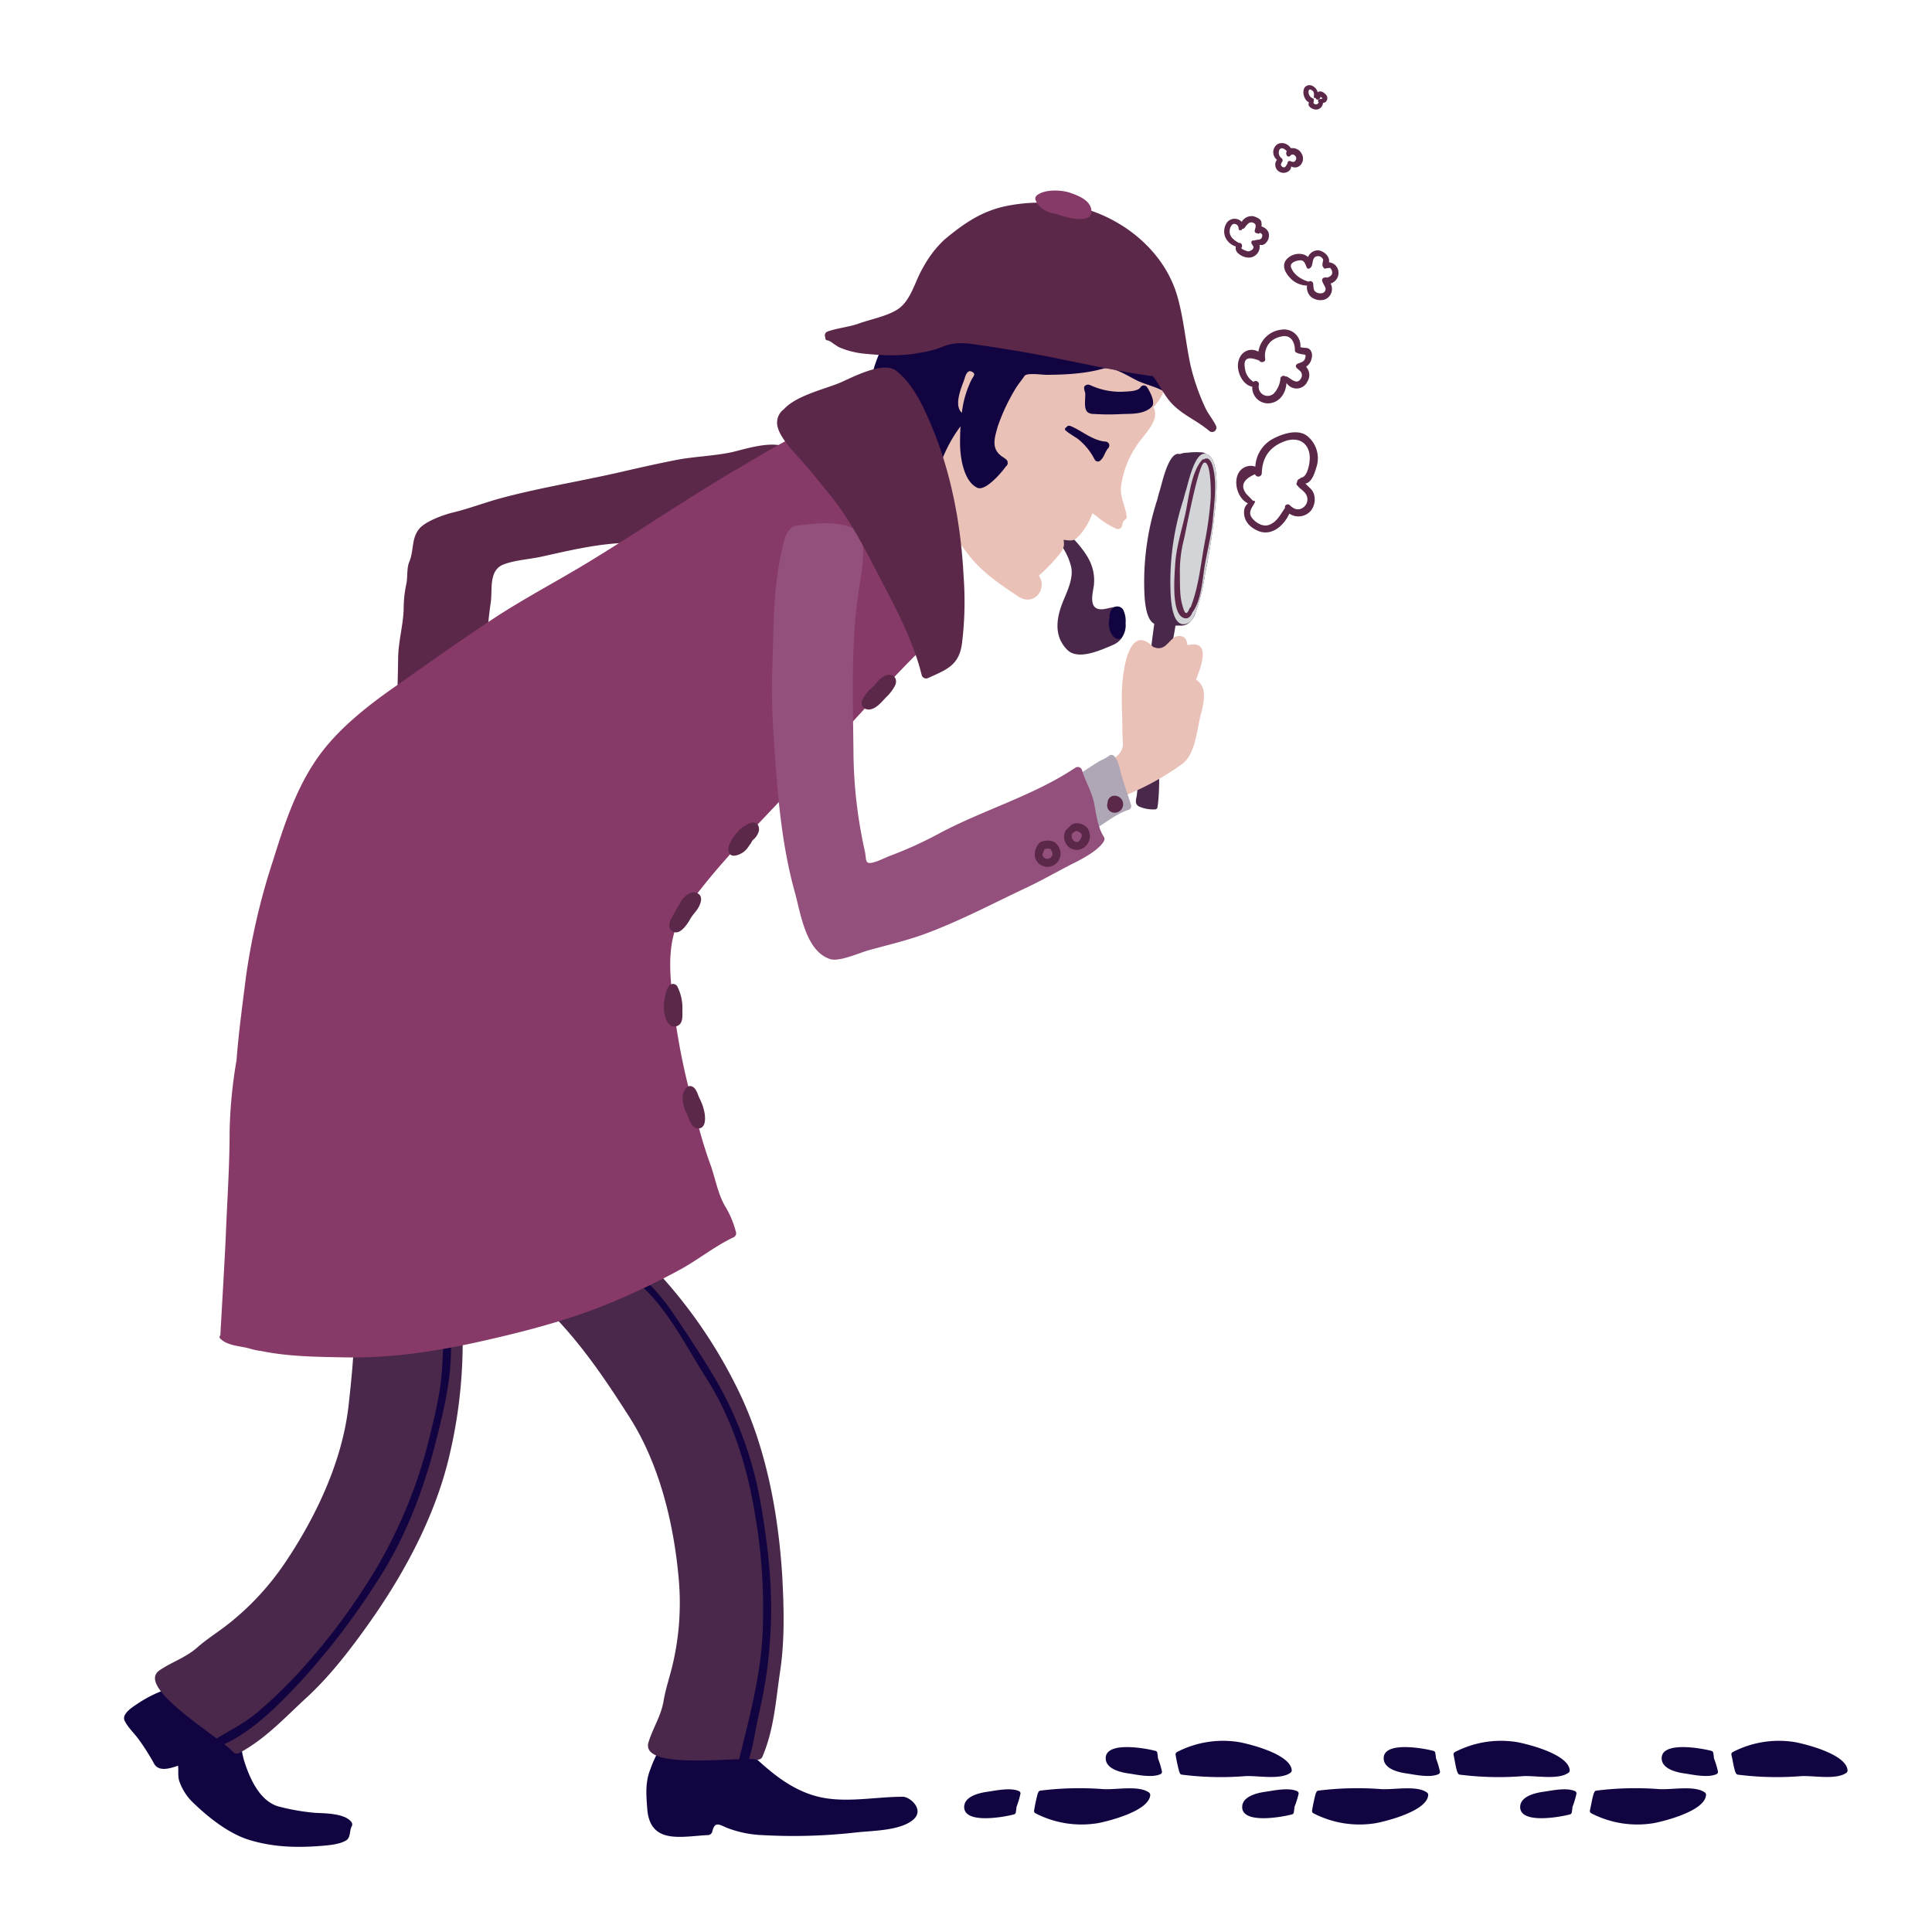<svg id="OBJECTS" xmlns="http://www.w3.org/2000/svg" viewBox="0 0 500 500"><defs><style>.cls-1{fill:#120441;}.cls-2{fill:#4a284b;}.cls-3{fill:#5b2849;}.cls-4{fill:#eac1b7;}.cls-5{fill:#873a68;}.cls-6{fill:#d3d4d8;}.cls-7{fill:#afa7b6;}.cls-8{fill:#93507c;}</style></defs><title>not-found</title><path class="cls-1" d="M263.72,463.54c-2.25-1-6-.14-8.31.19-2,.29-5.78,1.15-5.88,3.83-.16,4.62,10.4,2.69,12.89,2a.63.63,0,0,0,.45-.4,12.71,12.71,0,0,0,.19-1.51,22.05,22.05,0,0,0,1-3.3A.64.64,0,0,0,263.72,463.54Z"/><path class="cls-1" d="M297.3,463.86c-2.71-1.89-8.75-.59-11.92-.85a81.17,81.17,0,0,0-16.12.4.66.66,0,0,0-.58.57s-.08.07-.1.14a44.19,44.19,0,0,0-.95,4.4.68.68,0,0,0,.34.75,25.91,25.91,0,0,0,16.22,2.55c3-.59,13-3.13,13.48-7.15A.8.8,0,0,0,297.3,463.86Z"/><path class="cls-1" d="M300.34,459.15c-2.25,1-6,.15-8.31-.19-2-.28-5.78-1.14-5.87-3.83-.17-4.61,10.39-2.68,12.88-2a.6.6,0,0,1,.45.41,12.46,12.46,0,0,1,.19,1.51,21.58,21.58,0,0,1,1,3.29A.63.63,0,0,1,300.34,459.15Z"/><path class="cls-1" d="M333.92,458.83c-2.71,1.9-8.75.59-11.91.85a79.77,79.77,0,0,1-16.13-.4.65.65,0,0,1-.58-.56c0-.05-.08-.08-.1-.14a44.38,44.38,0,0,1-.95-4.41.66.66,0,0,1,.34-.74,25.91,25.91,0,0,1,16.22-2.55c3,.59,13,3.12,13.48,7.15A.77.77,0,0,1,333.92,458.83Z"/><path class="cls-1" d="M335.66,463.54c-2.25-1-6-.14-8.3.19-2,.29-5.79,1.15-5.88,3.83-.17,4.62,10.39,2.69,12.88,2a.59.59,0,0,0,.45-.4,12.71,12.71,0,0,0,.19-1.51,23.33,23.33,0,0,0,1.05-3.3A.64.64,0,0,0,335.66,463.54Z"/><path class="cls-1" d="M369.24,463.86c-2.71-1.89-8.75-.59-11.91-.85a81.27,81.27,0,0,0-16.13.4.64.64,0,0,0-.57.57.31.31,0,0,0-.11.14,44.19,44.19,0,0,0-.95,4.4.68.68,0,0,0,.34.75,25.91,25.91,0,0,0,16.22,2.55c3-.59,13-3.13,13.48-7.15A.78.78,0,0,0,369.24,463.86Z"/><path class="cls-1" d="M372.28,459.15c-2.25,1-6,.15-8.3-.19-2-.28-5.79-1.14-5.88-3.83-.16-4.61,10.39-2.68,12.88-2a.6.6,0,0,1,.45.41,14.83,14.83,0,0,1,.2,1.51,24.07,24.07,0,0,1,1,3.29A.64.64,0,0,1,372.28,459.15Z"/><path class="cls-1" d="M405.86,458.83c-2.71,1.9-8.75.59-11.91.85a79.79,79.79,0,0,1-16.13-.4.63.63,0,0,1-.57-.56c0-.05-.09-.08-.11-.14-.46-1.43-.63-2.95-.95-4.41a.68.68,0,0,1,.34-.74,25.91,25.91,0,0,1,16.22-2.55c3,.59,13,3.12,13.48,7.15A.76.76,0,0,1,405.86,458.83Z"/><path class="cls-1" d="M407.61,463.54c-2.25-1-6-.14-8.31.19-2,.29-5.78,1.15-5.88,3.83-.16,4.62,10.4,2.69,12.88,2a.59.59,0,0,0,.45-.4,12.73,12.73,0,0,0,.2-1.51,22.05,22.05,0,0,0,1-3.3A.64.64,0,0,0,407.61,463.54Z"/><path class="cls-1" d="M441.18,463.86c-2.71-1.89-8.75-.59-11.91-.85a81.27,81.27,0,0,0-16.13.4.66.66,0,0,0-.57.57.3.3,0,0,0-.1.14c-.46,1.43-.64,2.94-1,4.4a.71.71,0,0,0,.34.75,25.91,25.91,0,0,0,16.22,2.55c3-.59,13-3.13,13.48-7.15A.78.78,0,0,0,441.18,463.86Z"/><path class="cls-1" d="M444.23,459.15c-2.25,1-6,.15-8.31-.19-2-.28-5.78-1.14-5.88-3.83-.16-4.61,10.4-2.68,12.89-2a.61.61,0,0,1,.44.41,10.75,10.75,0,0,1,.2,1.51,21.58,21.58,0,0,1,1,3.29A.64.64,0,0,1,444.23,459.15Z"/><path class="cls-1" d="M477.8,458.83c-2.71,1.9-8.75.59-11.91.85a79.79,79.79,0,0,1-16.13-.4.65.65,0,0,1-.57-.56c0-.05-.09-.08-.1-.14-.46-1.43-.64-2.95-1-4.41a.67.67,0,0,1,.35-.74,25.87,25.87,0,0,1,16.21-2.55c3,.59,13,3.12,13.48,7.15A.76.76,0,0,1,477.8,458.83Z"/><path class="cls-1" d="M91,471.61c-1.66-2.34-6.88-2.32-9.32-2.44a56,56,0,0,1-9.16-1.55c-5.11-1.11-7.81-7.19-9.23-11.6-1.17-3.62-1-7.4-2-11-.58-2.1-3-3.3-4.58-4.54-2.37-1.88-6.49-6-9.48-4.43a32.47,32.47,0,0,0-11.83,5c-1,.67-3.94,2.49-3.17,4.2s2.46,3.25,3.65,4.88a59.37,59.37,0,0,1,4,6.31c1.22,2.19,4.17,1.22,6.2.52.18,1.39-.14,2.9.4,4.21A14,14,0,0,0,50,466.55c3.93,3.79,9.13,7.95,14.42,9.59,6.17,1.91,12.35,2.09,18.76,1.57,1.92-.15,4.66-.39,6.33-1.37,1.33-.77.86-2.54,1.51-3.66A1.08,1.08,0,0,0,91,471.61Z"/><path class="cls-1" d="M233.64,465c-6.63,0-13.36,1.4-19.92.38-7.76-1.21-13.78-6.18-19.24-11.41-3.85-3.69-8.22-4.92-13.46-5.1-2.75-.1-5.45,0-7.4,1.33a.92.92,0,0,0-1.33.79,27,27,0,0,0-1.94,2.3,33.59,33.59,0,0,0-2.1,4.75c-1.3,3.35-1,6.57-.75,10,.67,9.37,8.71,7.24,15.68,6.88a1.2,1.2,0,0,0,1.15-.87c.64-2.78,1.79-1.86,3.83-1a28.68,28.68,0,0,0,9.42,1.89,143.94,143.94,0,0,0,23.85-.69c4.28-.5,11.88-.4,15.14-3.53C239.15,468.16,235.48,465,233.64,465Z"/><path class="cls-2" d="M118.51,329.72c-.76-5.16-1.48-9.11-6.79-10.72-3.17-1-7.31.26-10.46.59-3.41.36-6.63,2.1-9.93,2.72a.86.86,0,0,0-.66.15c-1.17.29-1,1.79-.09,2.34,2.18,12.76,1.06,26.33-.39,39.09-1.64,14.44-8.49,28.84-16.61,40.83a69.88,69.88,0,0,1-15.33,16.22c-2.45,1.84-4.94,3.43-7.26,5.48-3,2.62-6.52,3.68-9.72,5.87-6.51,4.45,16.34,17.75,19.1,21.18a1.28,1.28,0,0,0,1.55.2c6.75-3.62,11.76-9.12,17.32-14.24,6-5.5,11.05-12.05,15.77-18.64,9.61-13.44,18-29,21.56-45.24A126.86,126.86,0,0,0,118.51,329.72Z"/><path class="cls-2" d="M163.58,322.59c-3.83-3.55-6.87-6.17-12-4.09-3.08,1.24-5.53,4.78-7.78,7-2.42,2.42-3.84,5.79-6,8.34a.92.92,0,0,0-.42.53c-.73,1,.36,2,1.4,1.89,9.7,8.56,17.34,19.83,24.23,30.67,7.78,12.27,11.48,27.78,12.69,42.21a69.73,69.73,0,0,1-1.76,22.25c-.75,3-1.69,5.78-2.21,8.82-.65,3.9-2.77,7-3.89,10.67-2.28,7.55,23.86,3.57,28.16,4.51a1.28,1.28,0,0,0,1.34-.82c3-7.05,3.43-14.48,4.55-22,1.21-8,1-16.31.57-24.41-1-16.49-4.22-33.87-11.6-48.75A126.74,126.74,0,0,0,163.58,322.59Z"/><path class="cls-1" d="M116.2,341.72c-.11-.65-1-.41-1.07.15-.49,4.56-.44,9.24-.84,13.84-.52,5.83-1.93,11.27-3.3,16.94a125.58,125.58,0,0,1-13.8,33.58,165.74,165.74,0,0,1-19.94,26.69,119.24,119.24,0,0,1-10.16,9.82c-4.12,3.64-9,5.65-13.4,8.77-.64.46-.27,1.58.56,1.33,9.1-2.65,17.12-10.78,23.4-17.51A186.53,186.53,0,0,0,98,408.65c6.64-10.29,11.25-22.08,14.36-33.87C115.15,364.11,117.93,352.82,116.2,341.72Z"/><path class="cls-1" d="M197.07,390.25A97.08,97.08,0,0,0,184.5,355.8c-3.22-5.33-6.6-10.49-10.1-15.64-2.55-3.74-6.18-8.46-10.17-10.67-.69-.39-1.5.66-.83,1.15,8.55,6.25,13.9,17.44,19.47,26.18,6.82,10.7,10.51,22.83,12.55,35.25A142.47,142.47,0,0,1,197.35,423c-.66,12.61-4.29,24.57-7.13,36.77a.7.7,0,0,0,1.29.5c3.19-4.7,3.69-11.73,5-17.19a113.86,113.86,0,0,0,2.75-18.47C200.17,413,199,401.67,197.07,390.25Z"/><path class="cls-2" d="M290.24,157.76a.93.93,0,0,0-.86-.65c-1.3-.16-2.61.42-3.89.55-3.9.39-2.75-3.82-2.41-6.07a11.49,11.49,0,0,0-1.17-6.62c-.78-1.75-6.13-9.42-8.37-6.65a1.35,1.35,0,0,0-.16.29.45.45,0,0,0-.2.77,16.1,16.1,0,0,1,3.86,6.68c1.12,3.37-1,7.13-2.22,10.34-1.52,4.12-1.95,8.44,1.39,11.78,2.82,2.83,8.81,0,11.7-1.21C291.89,165.3,291.32,161.52,290.24,157.76Z"/><path class="cls-1" d="M290.66,157.76a1.82,1.82,0,0,0-2.53-.5,3.09,3.09,0,0,0-1,2.58c0,.19-.06.38-.08.55a5.66,5.66,0,0,0,.73,3.9c.47.75,1.74,1.58,2.52.74a5.39,5.39,0,0,0,1-3.72A6.65,6.65,0,0,0,290.66,157.76Z"/><path class="cls-3" d="M205,117.38c-2.39-4.62-12.43-1-15.86-.3-4.48.92-9.24,1.06-13.77,1.89-5.18,1-10.3,2.17-15.43,3.35-10.28,2.34-20.82,4-31,6.8-3.93,1.11-7.75,2.56-11.73,3.52-2.43.58-7.13,2.27-8.73,4.23-2.07,2.54-1.32,5.67-2.6,8.65-.64,1.51-.36,4-.72,5.58a31.1,31.1,0,0,0-.69,6.54c-.14,4.26-1.37,8.33-1.43,12.62-.06,5.06-.28,10.09-.27,15.16s0,10.17.09,15.26c0,2.51-.61,5.3.81,7.52a1.23,1.23,0,0,0-.16.65,1.09,1.09,0,0,0,1.16,1.21c5.16.18,10.82.61,15.87-.72,4.44-1.18,5.31-5.17,5.31-9.12,0-14.79-1-29.63,1.16-44.33.48-3.33-.61-8.29,3.31-9.81,2.95-1.13,6.66-1.33,9.76-2,7.15-1.59,14.65-3.39,22-3.59s14.44-2.79,21.68-3.53c6.27-.64,12.47-2.7,18.74-3.53a1.35,1.35,0,0,0,1.25-.95c.78-2.63,2.35-4.72,2.4-7.57C206.16,122.25,206.18,119.77,205,117.38Z"/><path class="cls-4" d="M301.24,89.94c-3.1-7.31-11.36-10-18.23-12.34a69.2,69.2,0,0,0-26.63-3.52c-4.13.27-7.88,1.57-11.73,3a16,16,0,0,0-4.51,2.09.88.88,0,0,0-1.17.39c-2.65,4.41-6.27,8.21-8,13.22a83.43,83.43,0,0,0-3.76,15.5c-.54,3.95.17,7.47,2.9,10.37,1.48,1.56,3.43,2.59,4.93,4.15a61.37,61.37,0,0,1,6.4,7.79c3,4.46,6,8.88,9.33,13.13,3.56,4.53,8,7.48,12.75,10.65,4,2.69,7.66-1.85,5.35-5.4a44.93,44.93,0,0,0,5.16-5.34c1.35-1.75,1.46-2.4,1.23-3.91,2.47.24,2.76.58,5.08-2.36a20.13,20.13,0,0,0,2.39-4.52c.48.34,1,.68,1.43,1.06a21.72,21.72,0,0,0,4.56,2.87,1.14,1.14,0,0,0,1.66-.68c.06-.25.25-1.24.67-1.49a1.06,1.06,0,0,0,.54-.93c-.31-2.67-1.66-4.61-1.49-7.56A24.59,24.59,0,0,1,294,115.55c2-3.17,6.33-6.67,4.53-10.19A14.42,14.42,0,0,0,301.24,89.94Z"/><path class="cls-1" d="M296.85,100.2a1,1,0,0,0-1.67,0c-.64,1.19-3.79,1.1-4.79,1.19a18.48,18.48,0,0,1-8.29-1.74c-.62-.27-1.63,0-1.53.88a4.93,4.93,0,0,0,.26,1.06v0c.2,1.36-.54,4.22.73,5.15a2.69,2.69,0,0,0,1.54.39,56.93,56.93,0,0,0,6.53.06c2.82-.17,6.11.23,8.36-1.82C299.23,104.26,297.55,101.23,296.85,100.2Z"/><path class="cls-1" d="M286.14,114.29c-3.39-.28-6-2.73-9-4-.61-.26-1,0-1.15.31a.47.47,0,0,0-.15.86l.21.13a1,1,0,0,0,.2.21h0c.79.55,1.64,1.11,2.52,1.65a16.09,16.09,0,0,1,4.55,5.52.93.93,0,0,0,1.29.33c1.19-.9,1.24-2.22,2.19-3.31A1,1,0,0,0,286.14,114.29Z"/><path class="cls-1" d="M303.69,101.22a3.08,3.08,0,0,0-.27-.24,1.15,1.15,0,0,0-.08-.7c-.95-2.12-.19-5.15-.31-7.49s-1.3-4.42-2.48-6.44c-3-5.06-9.09-9-14.19-11.55-5.86-3-12.77-3.29-19.21-3.68a54,54,0,0,0-21.64,2.78c-12.63,4.64-19.6,16.5-21,29.46A25.43,25.43,0,0,0,229.67,122c1.59,2.15,7.18,7.52,10.14,7.13a1.14,1.14,0,0,0,1.05-.8c1.66-6.59,3.66-12.6,7.72-18-.09,1.5-.12,3-.12,4.36,0,3.47.88,9.91,4.49,11.55,2,.91,6-3.58,7.39-5.55a.94.94,0,0,0,.44-.83v-.16a1,1,0,0,0-.42-.82,7.24,7.24,0,0,0-1-.71c-2.91-2-2-4.77-1.16-7.74a49.22,49.22,0,0,1,4.4-9.49c.72-1.28,1.74-2.45,2.56-3.66.58-.86,4.55-.28,5.51-.28,4.77,0,10.22-.28,14.83-1.6,2.58-.74,6.84,2.21,9.08,3.23,2.06.93,4.83,1.54,6.85,2.79,0,0,0,0,.06.07l.15.16a1.07,1.07,0,0,0,.54.29c.16.13.32.24.46.37A.75.75,0,0,0,303.69,101.22ZM249.5,98.39c.26-.72.76-3.32,2.43-1.92.53.45-.19,1.21-.44,1.68a25.82,25.82,0,0,0-2.56,8.68C246.81,104.94,248.74,100.46,249.5,98.39Z"/><path class="cls-3" d="M314.73,110.27c-.81-1.75-2.08-3.13-2.89-4.93a56.69,56.69,0,0,1-3.73-10.79c-1.27-5.91-1.73-11.89-3.38-17.76-3.39-12-14.5-20.79-26.41-23.39a44,44,0,0,0-17.85-.09c-6.43,1.3-11.19,4.63-16.09,8.74a28,28,0,0,0-5.49,7.19c-2,3.3-3,8.12-6.17,10.53-2.68,2-7.41,2.84-10.58,4-2.54.9-5.37,1.11-7.89,2a1.08,1.08,0,0,0-.78,1,1.59,1.59,0,0,0,.14.64.59.59,0,0,0,.57.7l.16,0a3.17,3.17,0,0,0,.62.28,23.93,23.93,0,0,0,2.13,1.45,21.87,21.87,0,0,0,6.1,1.64c4.65.49,9.88.8,14.5-.13A26.71,26.71,0,0,0,243.3,90c3.39-1.53,6-1.31,9.58-.79,5.66.81,11.36,1.74,17,2.81,9.44,1.82,18.73,4,28.23,5.31a1.21,1.21,0,0,0,.26,0c1.37,1.76,2.42,3.92,3.75,5.73,3,4.08,7.21,5.36,10.9,8.52A1.12,1.12,0,0,0,314.73,110.27Z"/><path class="cls-5" d="M277,49.91c-2.28-.81-6.85-1-8.75.74a1.09,1.09,0,0,0-.17,1.31c1,2.19,3.18,3.1,5.45,3.46,4,1.47,9.15,2.21,8.94-.84C282.29,51.89,279.26,50.7,277,49.91Z"/><path class="cls-2" d="M304.54,155.86c-1.28-1.23-2.27-2.27-4.11-2.52-.69-.09-1.31.62-.88,1.22-.51,5.4-1.48,10.77-1.94,16.18-.56,6.72-1.32,13.51-2.25,20.2-.68,4.9-.54,9.89-1.15,14.8-.15,1.13-.67,2.26.51,2.95a9.19,9.19,0,0,0,4.31.78.69.69,0,0,0,.52-.52c.62-4,.38-8.56.49-12.66.15-5.86.82-11.76,1.28-17.62s2.27-11.93,3.05-17.87C304.52,159.63,305.66,156.91,304.54,155.86Z"/><path class="cls-2" d="M312.06,117.46h0a1.81,1.81,0,0,0-1.08-.39,18.87,18.87,0,0,0-3.68.09,5.47,5.47,0,0,0-1.93.34l-.09,0c-2.87-.79-4.6,7.83-5.11,9.38-.25.77-.46,1.55-.64,2.34a68.69,68.69,0,0,0-3.31,25.27c.13,1.74.59,7.4,3.54,7.11a4.28,4.28,0,0,0,.76.14,37.58,37.58,0,0,0,4.86.15,3.3,3.3,0,0,0,2.41-.74,5.63,5.63,0,0,0,1.64-2.67,51.07,51.07,0,0,0,2.44-9.91,168.8,168.8,0,0,0,2.78-18.69C314.8,127.36,315.66,118.45,312.06,117.46Z"/><path class="cls-6" d="M312.06,117.46c-2.87-.79-4.61,7.83-5.11,9.38-.25.77-.46,1.55-.65,2.34a68.47,68.47,0,0,0-3.3,25.27c.14,1.82.62,8,4,7,1.49-.41,1.93-1.76,2.45-3.05a51.07,51.07,0,0,0,2.44-9.91,168.8,168.8,0,0,0,2.78-18.69C314.8,127.36,315.66,118.45,312.06,117.46Z"/><path class="cls-4" d="M309.53,175.9c1.71-4.36,3.69-10.27-2.21-8.94-.21-1.23-.44-2.36-2.19-2.36-2.5,0-3.16,4.32-6.59,2.85h-.08c-6.36-6.49-8,6.42-8.13,11.7-.09,2.92.13,5.82.12,8.73,0,1.48.08,2.95.15,4.44.13,3-2.78,4.34-5,5.39-1.48.7-4.7,2.56-5.6,4.1-.65,1.12.33,2.91.61,4,1.24,4.74,4.48,2.26,8.06,1a68.73,68.73,0,0,0,17.23-9.06c3.46-2.48,3.85-8.84,4.83-12.69C311.6,181.71,312.54,177.74,309.53,175.9Z"/><path class="cls-7" d="M292.74,208.38c-.85-2.67-1.8-5.3-2.56-8-.44-1.6-.7-3.41-1.82-4.69a1,1,0,0,0-1.46,0,9.33,9.33,0,0,1-1.95,1.06c-1.73,1-3.4,2.14-5.06,3.21-1.45.93-3.87,1.94-5.14,3.29a.93.93,0,0,0-1,1.22c.07.2.14.4.2.61l0,0a43.33,43.33,0,0,0,5.25,10.55,1.09,1.09,0,0,0,1.23.5c4-1.65,7.45-5.14,11.54-6.51A1,1,0,0,0,292.74,208.38Z"/><path class="cls-5" d="M242.39,152.28a57.25,57.25,0,0,0-3.25-8.76,144.67,144.67,0,0,0-20.31-32.17c-2.66-3.14-5.65-2.21-9-.58-6.54,3.17-12.92,7-19.19,10.69-12.8,7.51-25.1,15.92-37.77,23.67-8.26,5.05-17,9.6-25.07,14.9-8.75,5.75-17.3,11.88-25.87,17.89-6.94,4.86-14.25,10.64-19.27,17.54-5.83,8-9,17.63-11.92,27a173.68,173.68,0,0,0-7.07,30.23c-.9,7.13-1.9,14.45-2.46,21.72a122.17,122.17,0,0,0-1.78,18.21c0,9.05-.64,18.22-1,27.26-.25,6-1.4,25.18-1.4,25.7a.58.58,0,0,0,0,.88c2,1.92,5.13,1.82,7.68,2.58a20.68,20.68,0,0,0,2.32.53l.16,0,.65.12c7.09,1.43,14.63,1.47,21.64,1.6,12,.21,23.59-1.58,35.26-4.21s23.59-5.72,34.67-10.5a183.75,183.75,0,0,0,16.84-8.14c4.65-2.59,8.86-6,13.68-8.27a1.16,1.16,0,0,0,.54-1.31,25.22,25.22,0,0,0-2.92-6.87c-1.84-3.28-2.46-7.21-3.74-10.72-2.53-6.95-4.19-14.21-6-21.39a169.66,169.66,0,0,1-3.8-22.09c-.87-7.7-1.32-15.76,3.31-22.31,8.57-12.11,19.4-22.57,29.44-33.44,9.74-10.54,19.29-21.45,29.36-31.66,2.45-2.49,8.16-7,8.16-10.93C244.27,157.25,243,154.44,242.39,152.28Z"/><path class="cls-8" d="M285.67,216.56c-1.58-2.38-2-6.07-2.54-8.81-.62-3-2.27-5.55-3.11-8.43a1.13,1.13,0,0,0-1.65-.68c-10.93,7.33-24.08,11-35.61,17.22a100.41,100.41,0,0,1-12.33,5.59c-1.47.56-2.71,1.25-4.21,1.69-2.57.76-1.9-.65-2.43-3a121.2,121.2,0,0,1-2.91-24.88c-.12-14.89-.81-30.23,1.79-45,.39-2.22,1.71-11.59-.79-13-4.15-2.39-9.49-2-14.18-1.38-.58,0-1.16.09-1.77.19a1.45,1.45,0,0,0-.29.11l-.06,0c-2.3.76-2.91,4.87-3.32,6.66-2.27,9.81-2,20.25-2.39,30.24-.34,9.67.4,19.15,1.17,28.77.75,9.45,2.06,19.76,4.62,28.9,1.55,5.53,2.78,15.31,9.13,17.45,2.36.8,7.62-1.61,10-2.27,5.18-1.43,10.34-2.62,15.38-4.53,8.79-3.33,17-7.69,25.49-11.68,3.92-1.84,7.66-4,11.55-6,2.5-1.23,6.94-3.49,8.43-5.94A1.14,1.14,0,0,0,285.67,216.56Z"/><path class="cls-3" d="M249.38,149.17c-.68-13.51-3.3-27.53-8.75-40-2-4.68-4.57-10-8.71-13.23-3.37-2.59-11.4,1.77-14.46,3.08-3.77,1.62-11.35,3.3-14.58,6.87a4.33,4.33,0,0,0-1.55,4.87c.63,2.4,3.67,5.82,5.26,7.53,2.85,3.05,5.36,6.33,8,9.54,5.51,6.7,9.41,14.56,13.4,22.21,4.07,7.81,8.46,16.11,10.55,24.7a1.19,1.19,0,0,0,1.72.7c4.79-2.17,7.84-3.24,8.67-8.69A87.85,87.85,0,0,0,249.38,149.17Z"/><path class="cls-3" d="M230.2,174.65c-1.48,0-2.61,1.11-3.46,2.19l-.51.65a10.53,10.53,0,0,0-3,3.51c-.75,1.66.49,2.93,2.16,2.56s3-2.19,4.12-3.29a10.75,10.75,0,0,0,2.12-2.85C232.26,176.18,231.74,174.68,230.2,174.65Z"/><path class="cls-3" d="M194.84,212.88a3.55,3.55,0,0,0-1.84.76,5.46,5.46,0,0,0-1.5,1,10.42,10.42,0,0,0-1.2,1.37c-.28.35-.55.69-.8,1.05-.1.13-.5,1-.38.84-.81,1-1.05,3.75,1,3.55a5.1,5.1,0,0,0,3.59-2.36c.2-.28.41-.56.61-.85s.34-.73.62-.92a4.76,4.76,0,0,0,1.32-1.83C196.71,214.4,196.3,212.75,194.84,212.88Z"/><path class="cls-3" d="M180.67,231.27c-1.38-.79-2.57,0-3.6.94a5.42,5.42,0,0,0-1.19,1.72c-.91,1.35-1.63,2.93-2.06,3.63-.64,1.06-1.08,2.71.24,3.48s2.42-.33,3.21-1.2a12.93,12.93,0,0,0,1.44-2.14c.48-.8,1.11-1.49,1.66-2.24C181.13,234.44,182.18,232.15,180.67,231.27Z"/><path class="cls-3" d="M176.6,261.49a12.37,12.37,0,0,0-1.32-6.22,1.31,1.31,0,0,0-2.24,0,4.82,4.82,0,0,0-.77,2,12.1,12.1,0,0,0-.36,4.73c.22,1.43,1.05,4.08,3,3.63S176.6,263,176.6,261.49Z"/><path class="cls-3" d="M182.4,288.39a13.8,13.8,0,0,0-1.4-4.22c-.43-.91-.76-2.35-1.69-2.89-1.15-.67-2,.39-2.36,1.32-.63,1.51-.08,3.64.49,5.06a1.29,1.29,0,0,0,.26.37,12.88,12.88,0,0,0,1.23,2.83,2,2,0,0,0,2.24,1.12C182.61,291.58,182.53,289.52,182.4,288.39Z"/><path class="cls-3" d="M287.93,206a1.77,1.77,0,0,0-1.28,1.8,1.86,1.86,0,0,0,1.22,2.45,2.2,2.2,0,1,0,.06-4.25Z"/><path class="cls-3" d="M281.28,214.14a3.65,3.65,0,0,0-3.34-1,3,3,0,0,0-1.48,1.17,2.07,2.07,0,0,0-.82.92,3.39,3.39,0,0,0,.07,2.77,3.18,3.18,0,0,0,4.82,1.33A3.6,3.6,0,0,0,281.28,214.14Zm-2,3.5c-.64.6-1.53.05-1.8-.62a1.74,1.74,0,0,1,0-1.31,8.75,8.75,0,0,1,.83-.57c.39-.23,1.2.27,1.45.54C280.28,216.23,279.66,217.25,279.25,217.64Z"/><path class="cls-3" d="M274.41,220.34a3.61,3.61,0,0,0-1.65-2.47,4.39,4.39,0,0,0-3.34,0,1.62,1.62,0,0,0-.8.77,4.06,4.06,0,0,0-.68,3.5,3.34,3.34,0,0,0,5.46,1.27A3.41,3.41,0,0,0,274.41,220.34Zm-2.48,1.58a1.29,1.29,0,0,1-2.11-.53,2.32,2.32,0,0,1-.07-.38.62.62,0,0,0,.18-.18c.11-.23.27-1,.5-1.1a2.45,2.45,0,0,1,1.42,0,.85.85,0,0,0,.2.11.22.22,0,0,0,0,.16c0,.23.23.42.31.64A1.33,1.33,0,0,1,271.93,221.92Z"/><path class="cls-3" d="M340.79,120.57a7.4,7.4,0,0,0-2.56-7.8c-2.57-1.91-6.8-.35-9.17,1a8.67,8.67,0,0,0-4.18,7,3.6,3.6,0,0,0-4.36,1.67c-1.36,2.49-.19,6.61,2.45,7.83a2.82,2.82,0,0,0-1,1.92c-.18,2.34,1.17,4,3.17,5,3.67,1.9,7.06-1,8.54-4.26a4.22,4.22,0,0,0,5.64-.85,4.68,4.68,0,0,0,.8-3.91,3.44,3.44,0,0,0-1-1.76c-.08-.09-.83-.81-1.29-1.26C339.61,124.85,340.35,122.05,340.79,120.57Zm-3.92,3a.64.64,0,0,0-.44.33.88.88,0,0,0-.74.85l-.06.13a.59.59,0,0,0,.25.86,1.84,1.84,0,0,0,.41.49c.81.72,1.72,1.3,2,2.43a2.55,2.55,0,0,1-1.13,2.75c-1.28.86-2.47.22-3.39-.69-.47-.46-1.46,0-1.19.7a.05.05,0,0,1,0,0c-1.24,1.75-2.17,3.85-4.39,4.49-1.54.44-3.36-.75-4.21-1.92-1.11-1.53.17-2.73.78-4a.26.26,0,0,0-.22-.39,1.74,1.74,0,0,0-.22.05l-1.76-1.81q-2.4-3.11,2.24-5.11a.9.9,0,0,0,1.75-.24c.11-4.24,2.16-7,6.17-8.37,3.29-1.09,5.93.44,6.23,3.88C339.08,119.17,338.58,123.21,336.87,123.6Z"/><path class="cls-3" d="M339.42,92.84a2.46,2.46,0,0,0-.4-2.37,1.68,1.68,0,0,0-1.08-.44c-.48,0-.93-.1-1.39-.17a4.24,4.24,0,0,0-4.88-4.55,6.75,6.75,0,0,0-6,5.69c-2.07-1.13-4.63-.16-5.21,2.68-.5,2.46,1.09,5.94,3.63,6.4a4.07,4.07,0,0,0,4.47,4.29c2.75-.3,4.25-2.76,4.38-5.28a3.08,3.08,0,0,0,5.45-.42,3.11,3.11,0,0,0-.1-3.4,4.49,4.49,0,0,0-.29-.41l.06,0A3.13,3.13,0,0,0,339.42,92.84ZM336.64,98c-.95,1.65-2.44.09-3.5-.49a.59.59,0,0,0-.44-.07.83.83,0,0,0-1.31.39,6.63,6.63,0,0,1-1.65,3.92,2.33,2.33,0,0,1-3.94-2.15.84.84,0,0,0-1.4-.77,4.86,4.86,0,0,1-2-2.52,7.22,7.22,0,0,1-.29-1.66c-.17-2,1.1-2.41,3.8-1.32.37.68,1.63.42,1.53-.42a5.11,5.11,0,0,1,1.39-4.47,5.52,5.52,0,0,1,2.52-1.29c2.77-.81,3.77,1.49,3.78,3.53a.57.57,0,0,0,.5.6.73.73,0,0,0,.37.19,11.77,11.77,0,0,0,1.34.27c.69,0,.58.39.42,1-.26.87-.85.91-1.48,1.24a1.28,1.28,0,0,0-.59.23.62.62,0,0,0-.12,1c.38.42.85.64,1.16,1.15A1.49,1.49,0,0,1,336.64,98Z"/><path class="cls-3" d="M346.36,70.1a2.67,2.67,0,0,0-2.43-2.21c.34-1.37-1.18-2.92-2.78-3.11a2.86,2.86,0,0,0-2.65,1.75,2.53,2.53,0,0,0-1-.62,4.31,4.31,0,0,0-4.59,1.27c-1.21,1.49-.35,3.28.75,4.51a6.22,6.22,0,0,0,4.61,2.22,3.27,3.27,0,0,0,1,2.9,3.9,3.9,0,0,0,3.47.74,2.91,2.91,0,0,0,1.61-4.17A2.88,2.88,0,0,0,346.36,70.1Zm-3,1.75a1,1,0,0,0-.67,0,.69.69,0,0,0-.42,1.06s0,0,0,.06.07.13.09.19a.89.89,0,0,0,.08.17c.17.36.39.7.55,1.08a1.1,1.1,0,0,1-.65,1.41,2.1,2.1,0,0,1-1.73-.21c-.8-.45-.66-1.36-.75-2.14a.76.76,0,0,0-1.21-.57c-1.88-.56-3.84-1.81-4.51-3.68-.47-1.29,1.42-1.8,2.28-1.85,1.18-.07,1.38,1,1.78,1.9a.4.4,0,0,0,.28.23.34.34,0,0,0,.35,0c1.21-.56.52-2.21,1.52-3a1.42,1.42,0,0,1,2,.53c.18.25,0,.52,0,.78a2.32,2.32,0,0,0-.09.91.44.44,0,0,0,.19.36c.07.29.29.53.63.4a5.76,5.76,0,0,1,1.13-.15,1.66,1.66,0,0,1,.57,1.21C344.76,71.34,344,71.73,343.35,71.85Z"/><path class="cls-3" d="M328.29,60.15a2.75,2.75,0,0,0-1.82-1.54,3.94,3.94,0,0,0,0-1c-.14-1-1.2-1.32-1.94-1.61a2.9,2.9,0,0,0-2.69.79,1.64,1.64,0,0,0-.47.64,2.51,2.51,0,0,0-3.77.08,4,4,0,0,0-.54,3.76,4.39,4.39,0,0,0,2.78,2.52,1.7,1.7,0,0,0,.44,1.62,4.3,4.3,0,0,0,2.8,1.26,2.85,2.85,0,0,0,2.9-3.32,1.58,1.58,0,0,0,1.36-.24A2.75,2.75,0,0,0,328.29,60.15Zm-3.58,2.05a.21.21,0,0,0-.11.07l-.25-.05a.51.51,0,0,0-.49.64c.09.39.35.58.49.91.29.69-.78,1.27-1.31,1.28-.26,0-2-.62-1.76-.92.41-.53,0-1.41-.64-1.24-1.21-.68-2.48-1.57-2.41-3.12,0-.61.41-1.78,1.13-1.82a1.12,1.12,0,0,1,1.18,1.2.46.46,0,0,0,.78.33l.2-.25a.75.75,0,0,0,.61-.29,4.56,4.56,0,0,1,1.12-1.24,1.27,1.27,0,0,1,1.63.38c.24.38-.09,1.2-.16,1.6a.55.55,0,0,0,.59.66l0,0a.49.49,0,0,0,.68,0l.1-.09c.32.13.63.4.59.74C326.55,62.29,325.56,61.91,324.71,62.2Z"/><path class="cls-3" d="M336.92,39.88a2.65,2.65,0,0,0-2.59-1.54,1.26,1.26,0,0,0-.28,0,2.7,2.7,0,0,0-.93-.91,2.52,2.52,0,0,0-2.45-.16,2.51,2.51,0,0,0-.2,4.08,2.09,2.09,0,0,0,1,3.26c1.14.45,2.75-.35,2.66-1.54a2,2,0,0,0,2,0A2.42,2.42,0,0,0,336.92,39.88Zm-1.67,1.68c-.33.48-.78.37-1.25.15a.55.55,0,0,0-.78.63.65.65,0,0,0-.09.08c-.25.38-.5,1.1-1.1.84a.86.86,0,0,1-.54-.7,2.18,2.18,0,0,1,.2-.5c.09-.13.12-.18.11-.2a.47.47,0,0,0,.06-.63.36.36,0,0,0-.17-.27,1.77,1.77,0,0,1-.54-2.27c.55-.69,1.36-.12,1.87.43a1.09,1.09,0,0,0,0,1.12.56.56,0,0,0,.88.11.75.75,0,0,1,1.22-.08A.89.89,0,0,1,335.25,41.56Z"/><path class="cls-3" d="M343.21,24.57c-.46-.51-1.11-1.08-1.84-.88a1.1,1.1,0,0,0-.35.2c-.3-1.29-1.95-2.46-3.12-1.5s-.41,3.67.87,4.08a1.5,1.5,0,0,0-.12.54c0,.57.7,1,1.17,1.18a1.82,1.82,0,0,0,2.57-1.56,1.18,1.18,0,0,0,.77-.33A1.3,1.3,0,0,0,343.21,24.57ZM340.4,27c-.24,0-.47-.42-.55-.33a.48.48,0,0,0,.12-.44s0,0,0-.08a.49.49,0,0,0-.27-.72,1.73,1.73,0,0,1-1-2c.15-.62,1,0,1.18.25A1.83,1.83,0,0,1,340,25a.4.4,0,0,0,.55.36s0,.1,0,.14c.18.42.75.32,1,0,.07-.1.33-.39.08-.5a2.39,2.39,0,0,1,.64.45s0,.05-.15.08-.48.09-.72.16a.43.43,0,0,0-.08.79,4.08,4.08,0,0,1-.31.39A.72.72,0,0,1,340.4,27Z"/><path class="cls-3" d="M313.94,121c-.39-1.57-1.15-2.91-2.35-2.12a.39.39,0,0,0-.41.08c-3,3.15-3.55,10.37-4.5,14.39-1,4.41-2.33,8.53-2.57,13.07-.15,2.69-.89,11.28,1.68,13.2,1.27.94,2.35.15,2.77-1.08,2.39-3.11,2.64-8.77,3.24-12.22.69-4,1.75-8,2.09-12C314.24,130.1,315,125.2,313.94,121Zm-.62,8.13A95.48,95.48,0,0,1,312,139.26c-1.19,5.88-1.63,12.3-3.88,17.93a.51.51,0,0,0-.28.28c-1,2.63-1.54.21-1.87-.94-.72-2.44-.57-5.67-.62-8.23a32.85,32.85,0,0,1,1-8.5c.5-2,3.88-20.27,5.36-20.08a.24.24,0,0,0,.17,0C313.52,120.09,313.38,128.46,313.32,129.15Z"/></svg>